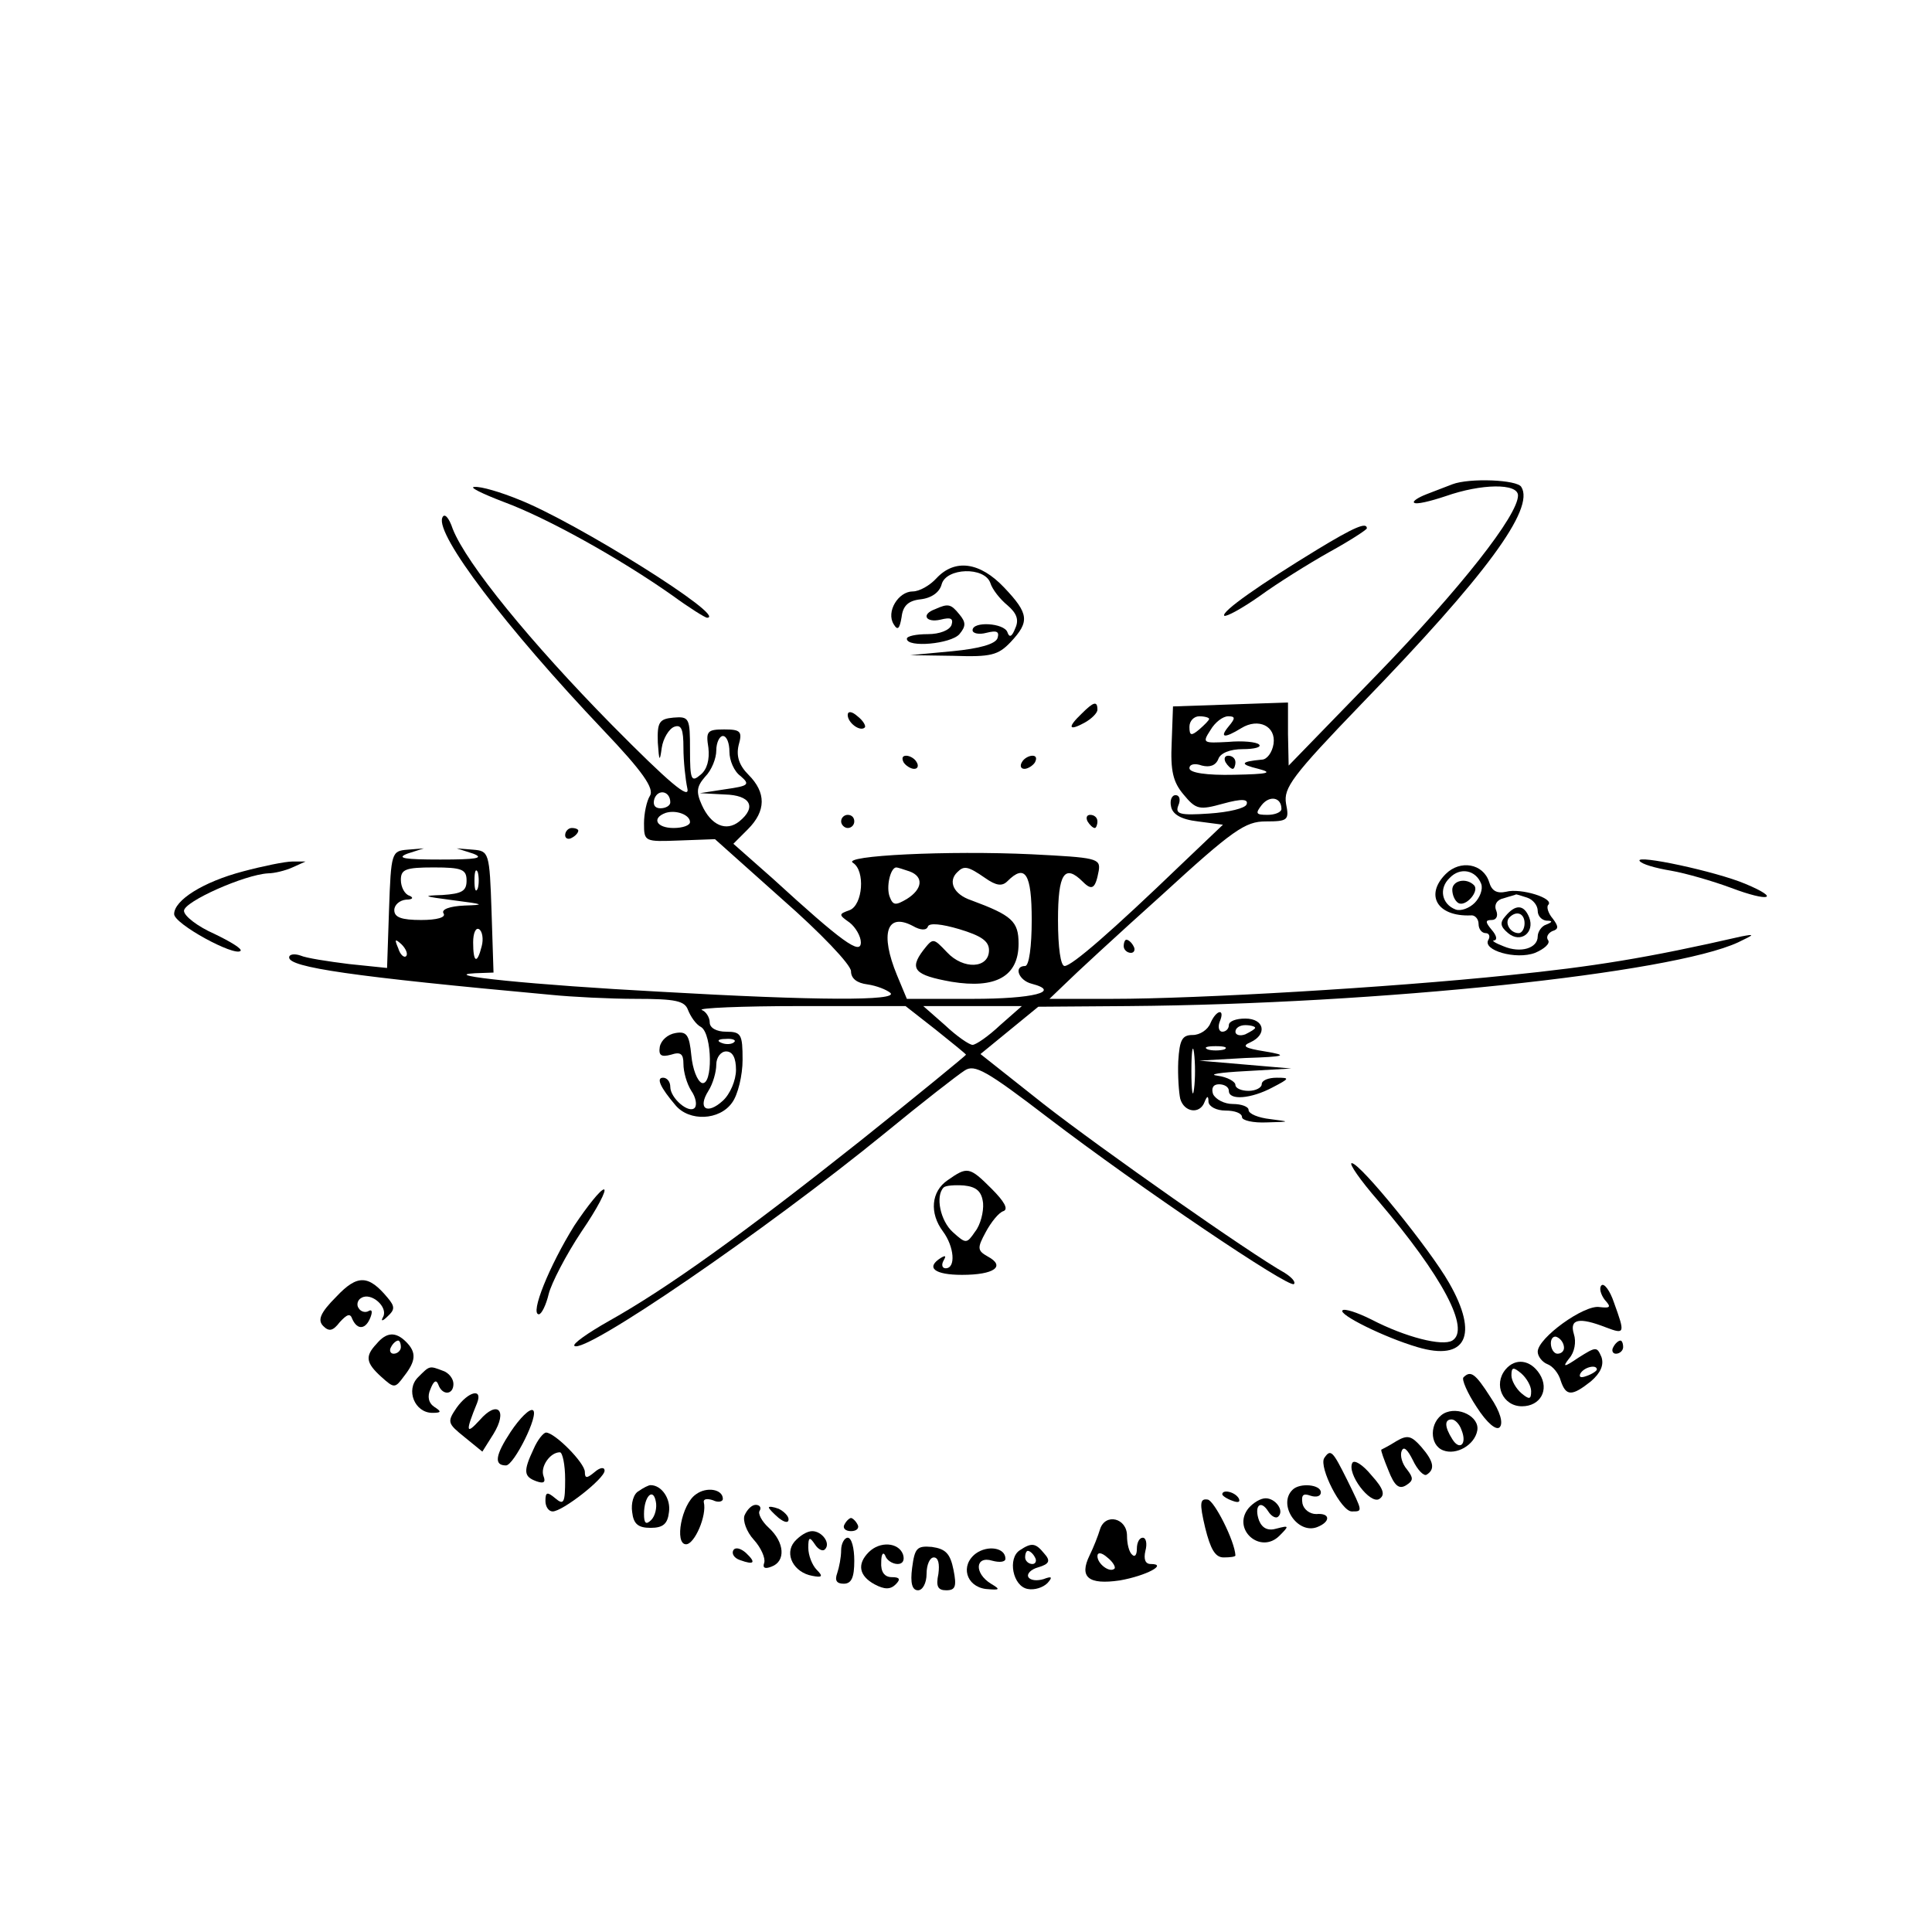 <?xml version="1.0" standalone="no"?>
<!DOCTYPE svg PUBLIC "-//W3C//DTD SVG 20010904//EN"
 "http://www.w3.org/TR/2001/REC-SVG-20010904/DTD/svg10.dtd">
<svg version="1.0" xmlns="http://www.w3.org/2000/svg"
 width="294pt" height="294pt" viewBox="0 0 294 294"
 preserveAspectRatio="xMidYMid meet">

<g transform="translate(0,294) scale(0.1,-0.1)"
fill="#000000" stroke="none">
<path d="M2210 2203 c-8 -3 -26 -10 -39 -15 -13 -5 -22 -11 -19 -13 3 -3 24 2
48 10 54 19 110 20 110 1 0 -30 -87 -141 -215 -273 l-134 -138 -1 48 0 48 -87
-3 -88 -3 -2 -55 c-2 -43 2 -60 18 -79 19 -23 24 -24 60 -14 29 8 39 7 36 -1
-2 -6 -27 -12 -57 -14 -44 -3 -52 -1 -47 12 4 9 2 16 -4 16 -6 0 -9 -8 -7 -17
2 -12 15 -20 41 -23 l38 -5 -63 -60 c-106 -102 -167 -155 -178 -155 -6 0 -10
28 -10 70 0 71 10 86 38 58 14 -14 19 -10 24 17 3 19 -4 20 -102 25 -127 6
-290 -2 -272 -13 19 -12 15 -64 -5 -72 -17 -6 -17 -7 0 -19 9 -7 17 -21 17
-30 0 -20 -28 0 -134 97 l-60 53 22 22 c28 28 28 56 1 83 -14 14 -19 28 -15
45 6 21 3 24 -22 24 -26 0 -28 -3 -24 -28 2 -18 -2 -33 -12 -41 -14 -12 -16
-8 -16 38 0 48 -1 51 -25 49 -22 -2 -25 -7 -24 -38 2 -29 3 -30 6 -8 2 14 11
29 19 32 11 4 14 -4 14 -32 0 -20 3 -48 6 -62 4 -18 -28 9 -115 97 -124 126
-221 245 -242 298 -6 18 -13 25 -16 17 -10 -26 96 -166 245 -323 60 -63 78
-89 71 -100 -5 -8 -9 -27 -9 -42 0 -28 1 -28 54 -26 l54 2 103 -92 c57 -50
104 -99 104 -109 0 -11 9 -18 25 -20 14 -2 29 -8 35 -13 12 -12 -110 -12 -353
2 -188 10 -338 25 -279 28 l28 1 -3 93 c-3 90 -4 92 -28 94 l-25 2 25 -8 c18
-7 4 -9 -50 -9 -54 0 -68 2 -50 9 l25 8 -25 -2 c-24 -2 -25 -4 -28 -91 l-3
-89 -58 6 c-32 4 -65 9 -74 13 -9 3 -17 2 -17 -3 0 -15 94 -29 400 -57 30 -3
88 -6 128 -6 60 0 74 -3 79 -17 4 -10 12 -22 20 -26 17 -11 18 -90 1 -85 -7 3
-14 21 -16 42 -3 31 -7 37 -24 34 -12 -2 -22 -11 -24 -21 -2 -13 2 -16 17 -12
15 5 19 1 19 -14 0 -12 5 -30 12 -41 7 -10 9 -22 5 -26 -9 -9 -37 15 -37 32 0
8 -5 14 -11 14 -11 0 -4 -15 19 -42 21 -25 67 -23 86 4 9 12 16 42 16 65 0 39
-2 43 -25 43 -15 0 -25 6 -25 14 0 8 -6 17 -12 19 -7 3 60 6 149 6 l161 0 46
-36 c25 -20 46 -37 46 -38 0 -1 -73 -61 -162 -132 -179 -142 -292 -223 -381
-273 -32 -18 -56 -35 -53 -38 14 -14 289 174 473 324 56 46 110 88 121 95 15
10 33 0 127 -72 139 -106 367 -260 374 -253 3 3 -3 10 -14 17 -52 29 -280 189
-367 257 l-96 76 44 36 44 36 137 1 c383 3 827 50 928 97 25 12 26 13 5 9
-144 -33 -226 -46 -354 -59 -183 -19 -474 -36 -603 -36 l-96 0 24 23 c13 13
79 74 147 135 108 99 127 112 158 112 34 0 36 2 31 27 -4 24 9 42 115 152 189
195 264 297 243 330 -6 11 -79 14 -105 4z m-370 -357 c0 -2 -7 -9 -15 -16 -12
-10 -15 -10 -15 4 0 9 7 16 15 16 8 0 15 -2 15 -4z m30 -11 c-15 -18 -7 -19
19 -3 26 16 53 3 49 -24 -2 -13 -10 -24 -18 -24 -33 -3 -34 -7 -5 -14 23 -6
15 -8 -37 -9 -42 -1 -68 3 -68 10 0 6 8 8 19 4 12 -3 21 0 25 10 3 9 18 15 37
15 18 0 29 3 25 7 -4 4 -25 6 -47 4 -38 -2 -40 -2 -27 18 7 12 19 21 27 21 11
0 11 -3 1 -15z m-760 -39 c0 -13 7 -30 17 -37 15 -13 12 -15 -23 -20 l-39 -6
38 -2 c39 -1 49 -19 22 -41 -20 -16 -43 -6 -57 25 -9 20 -8 28 5 43 10 10 17
28 17 40 0 12 5 22 10 22 6 0 10 -11 10 -24z m-90 -77 c0 -5 -7 -9 -15 -9 -9
0 -12 6 -9 15 6 15 24 11 24 -6z m930 -10 c0 -5 -10 -9 -21 -9 -18 0 -19 2 -9
15 12 15 30 12 30 -6z m-900 -20 c0 -5 -11 -9 -25 -9 -26 0 -34 15 -12 23 16
5 37 -3 37 -14z m-340 -89 c0 -16 -7 -20 -37 -22 -32 -1 -29 -2 17 -8 47 -6
49 -7 17 -8 -23 -1 -36 -6 -32 -12 4 -6 -10 -10 -34 -10 -30 0 -41 4 -41 15 0
8 8 15 18 16 10 0 12 3 5 6 -7 2 -13 13 -13 24 0 16 7 19 50 19 43 0 50 -3 50
-20z m17 -12 c-3 -7 -5 -2 -5 12 0 14 2 19 5 13 2 -7 2 -19 0 -25z m657 26
c22 -8 20 -27 -4 -42 -17 -10 -21 -10 -26 3 -6 15 1 45 10 45 2 0 11 -3 20 -6z
m115 -10 c17 -12 26 -13 34 -5 27 27 37 12 37 -59 0 -40 -4 -70 -10 -70 -18 0
-10 -22 10 -27 46 -12 2 -23 -90 -23 l-100 0 -15 36 c-26 63 -16 96 24 75 12
-7 21 -7 23 -1 2 6 21 4 48 -4 33 -10 45 -18 45 -32 0 -28 -39 -30 -64 -3 -21
22 -21 22 -36 3 -22 -29 -13 -38 43 -48 67 -11 102 8 102 58 0 34 -10 43 -72
66 -27 9 -36 29 -21 43 10 10 16 9 42 -9z m-766 -104 c-7 -28 -13 -25 -13 6 0
14 4 23 9 20 5 -3 7 -15 4 -26z m-115 -15 c-3 -3 -9 2 -12 12 -6 14 -5 15 5 6
7 -7 10 -15 7 -18z m904 -105 c-18 -17 -37 -30 -42 -30 -5 0 -24 13 -42 30
l-33 29 75 0 75 0 -33 -29z m-405 -26 c-3 -3 -12 -4 -19 -1 -8 3 -5 6 6 6 11
1 17 -2 13 -5z m3 -42 c0 -16 -9 -37 -20 -47 -24 -22 -39 -12 -22 15 7 11 12
29 12 40 0 11 7 20 15 20 10 0 15 -10 15 -28z"/>
<path d="M1865 1780 c3 -5 8 -10 11 -10 2 0 4 5 4 10 0 6 -5 10 -11 10 -5 0
-7 -4 -4 -10z"/>
<path d="M767 2176 c65 -24 175 -85 256 -142 26 -19 50 -34 53 -34 33 0 -200
146 -287 180 -27 11 -57 20 -67 19 -9 0 11 -10 45 -23z"/>
<path d="M2005 2104 c-87 -53 -147 -95 -142 -101 3 -2 27 11 54 30 26 19 74
49 106 67 31 17 57 34 57 36 0 10 -19 2 -75 -32z"/>
<path d="M1425 2060 c-10 -11 -26 -20 -36 -20 -22 0 -41 -31 -29 -50 6 -10 9
-7 12 11 2 17 10 25 29 27 17 2 29 11 32 23 7 25 65 27 74 2 3 -10 15 -25 26
-34 14 -12 18 -22 12 -35 -5 -13 -9 -15 -12 -6 -5 14 -53 17 -53 3 0 -5 10 -7
21 -4 16 4 20 2 17 -8 -3 -9 -27 -16 -69 -20 l-64 -6 66 -1 c57 -2 68 1 87 21
29 31 28 43 -10 83 -37 39 -75 44 -103 14z"/>
<path d="M1423 2013 c-22 -8 -14 -21 8 -16 16 4 20 2 17 -8 -3 -8 -18 -14 -36
-14 -18 0 -32 -3 -32 -7 0 -14 67 -8 80 7 10 12 10 18 0 30 -13 16 -17 17 -37
8z"/>
<path d="M1646 1854 c-22 -21 -20 -27 4 -14 11 6 20 15 20 20 0 14 -6 12 -24
-6z"/>
<path d="M1290 1852 c0 -12 19 -26 26 -19 2 2 -2 10 -11 17 -9 8 -15 8 -15 2z"/>
<path d="M1375 1780 c3 -5 11 -10 16 -10 6 0 7 5 4 10 -3 6 -11 10 -16 10 -6
0 -7 -4 -4 -10z"/>
<path d="M1555 1780 c-3 -5 -2 -10 4 -10 5 0 13 5 16 10 3 6 2 10 -4 10 -5 0
-13 -4 -16 -10z"/>
<path d="M1280 1690 c0 -5 5 -10 10 -10 6 0 10 5 10 10 0 6 -4 10 -10 10 -5 0
-10 -4 -10 -10z"/>
<path d="M1655 1690 c3 -5 8 -10 11 -10 2 0 4 5 4 10 0 6 -5 10 -11 10 -5 0
-7 -4 -4 -10z"/>
<path d="M860 1669 c0 -5 5 -7 10 -4 6 3 10 8 10 11 0 2 -4 4 -10 4 -5 0 -10
-5 -10 -11z"/>
<path d="M2495 1630 c3 -5 24 -11 48 -15 23 -4 64 -16 91 -26 58 -22 77 -17
22 6 -45 19 -167 45 -161 35z"/>
<path d="M370 1614 c-61 -16 -105 -44 -105 -65 0 -15 92 -65 101 -56 3 3 -15
14 -40 26 -25 11 -46 27 -46 35 0 14 92 55 128 57 9 0 26 4 37 9 l20 9 -20 0
c-11 0 -45 -7 -75 -15z"/>
<path d="M2200 1610 c-32 -32 -13 -65 38 -63 6 1 12 -5 12 -13 0 -8 5 -14 11
-14 5 0 7 -5 4 -10 -10 -16 42 -31 71 -20 14 6 23 14 20 19 -4 5 0 11 6 14 10
3 10 7 1 19 -7 8 -10 18 -7 21 10 10 -42 26 -64 20 -14 -3 -22 1 -26 15 -9 28
-44 34 -66 12z m54 -15 c3 -8 -2 -21 -10 -29 -8 -8 -21 -13 -29 -10 -21 8 -26
32 -9 48 16 17 40 12 48 -9z m70 -21 c9 -3 16 -12 16 -20 0 -8 6 -14 13 -15
10 0 10 -2 0 -6 -7 -2 -13 -11 -13 -18 0 -18 -26 -26 -52 -15 -13 5 -19 9 -14
9 5 1 3 8 -4 16 -10 12 -10 15 0 15 7 0 10 6 7 14 -4 9 1 17 11 19 9 3 18 5
19 6 1 0 8 -2 17 -5z"/>
<path d="M2210 1586 c0 -8 4 -17 9 -20 11 -7 33 18 24 27 -12 12 -33 7 -33 -7z"/>
<path d="M2291 1546 c-9 -10 -8 -16 4 -26 19 -16 41 1 32 24 -8 20 -21 20 -36
2z m29 -11 c0 -8 -4 -15 -9 -15 -13 0 -22 16 -14 24 11 11 23 6 23 -9z"/>
<path d="M1710 1500 c0 -5 5 -10 11 -10 5 0 7 5 4 10 -3 6 -8 10 -11 10 -2 0
-4 -4 -4 -10z"/>
<path d="M1842 1383 c-4 -10 -16 -18 -27 -18 -16 0 -20 -7 -22 -40 -1 -22 1
-48 3 -57 6 -21 30 -24 37 -5 4 10 6 10 6 0 1 -7 12 -13 26 -13 14 0 25 -4 25
-10 0 -5 17 -9 38 -8 36 1 36 1 5 5 -18 2 -33 8 -33 14 0 5 -11 9 -24 9 -13 0
-26 7 -30 15 -3 9 0 15 9 15 8 0 15 -4 15 -10 0 -15 34 -12 66 5 27 14 27 15
7 15 -13 0 -23 -4 -23 -10 0 -5 -9 -10 -20 -10 -11 0 -20 4 -20 9 0 5 -12 12
-27 14 -16 2 4 5 42 7 l70 4 -70 6 -70 6 70 4 c62 2 66 4 30 10 -31 5 -36 8
-22 14 26 12 21 36 -8 36 -14 0 -25 -4 -25 -10 0 -5 -4 -10 -10 -10 -5 0 -7 7
-4 15 9 21 -5 19 -14 -2z m68 -7 c0 -2 -7 -6 -15 -10 -8 -3 -15 -1 -15 4 0 6
7 10 15 10 8 0 15 -2 15 -4z m-93 -93 c-2 -16 -4 -3 -4 27 0 30 2 43 4 28 2
-16 2 -40 0 -55z m46 60 c-7 -2 -19 -2 -25 0 -7 3 -2 5 12 5 14 0 19 -2 13 -5z"/>
<path d="M2097 1113 c98 -115 141 -196 113 -213 -15 -9 -71 5 -123 32 -22 11
-41 17 -44 14 -7 -6 63 -41 114 -56 74 -22 94 18 48 98 -29 51 -135 182 -148
182 -5 0 13 -26 40 -57z"/>
<path d="M1442 1144 c-25 -17 -28 -50 -7 -78 17 -23 20 -56 4 -56 -5 0 -7 5
-3 12 4 7 3 8 -4 4 -24 -15 -10 -26 32 -26 49 0 67 13 39 28 -16 9 -16 13 -3
37 8 15 20 30 27 32 8 3 1 15 -18 34 -34 34 -37 34 -67 13z m54 -35 c1 -13 -4
-33 -12 -43 -13 -19 -14 -19 -34 -1 -19 17 -27 55 -14 68 3 3 17 4 31 3 19 -2
27 -9 29 -27z"/>
<path d="M874 1075 c-38 -61 -68 -135 -54 -135 4 0 11 14 15 31 4 16 26 59 50
95 24 35 39 64 34 64 -5 0 -25 -25 -45 -55z"/>
<path d="M512 967 c-25 -25 -29 -36 -20 -45 9 -9 15 -7 25 6 11 12 16 14 19 5
8 -18 21 -16 28 3 3 8 2 12 -3 9 -5 -3 -12 -1 -15 4 -4 5 -2 13 4 16 15 9 41
-14 33 -29 -4 -7 -1 -7 7 1 11 10 11 15 0 28 -29 35 -46 36 -78 2z"/>
<path d="M2437 984 c-4 -4 -1 -14 5 -22 10 -11 9 -13 -8 -11 -23 4 -94 -47
-94 -68 0 -7 7 -16 15 -19 8 -3 17 -14 20 -25 8 -24 17 -24 46 -1 15 13 20 25
16 37 -7 16 -8 16 -35 -1 -22 -15 -25 -15 -14 -1 8 9 11 25 7 37 -7 23 8 26
49 10 29 -11 29 -9 12 38 -6 18 -15 30 -19 26z m-57 -95 c0 -5 -4 -9 -10 -9
-5 0 -10 7 -10 16 0 8 5 12 10 9 6 -3 10 -10 10 -16z m50 -33 c0 -2 -7 -7 -16
-10 -8 -3 -12 -2 -9 4 6 10 25 14 25 6z"/>
<path d="M573 895 c-18 -19 -16 -29 7 -50 20 -18 21 -18 35 1 18 23 19 36 3
52 -16 16 -30 15 -45 -3z m37 -5 c0 -5 -5 -10 -11 -10 -5 0 -7 5 -4 10 3 6 8
10 11 10 2 0 4 -4 4 -10z"/>
<path d="M2455 890 c-3 -5 -1 -10 4 -10 6 0 11 5 11 10 0 6 -2 10 -4 10 -3 0
-8 -4 -11 -10z"/>
<path d="M2291 856 c-19 -23 -4 -56 25 -56 28 0 42 25 27 49 -14 22 -37 25
-52 7z m39 -33 c0 -13 -3 -13 -15 -3 -8 7 -15 19 -15 27 0 13 3 13 15 3 8 -7
15 -19 15 -27z"/>
<path d="M636 844 c-19 -19 -5 -54 22 -54 14 0 14 2 3 9 -9 6 -11 16 -6 27 5
13 9 15 12 7 6 -17 23 -16 23 1 0 8 -7 17 -16 20 -21 8 -20 8 -38 -10z"/>
<path d="M2227 844 c-3 -3 6 -24 20 -45 16 -25 30 -36 35 -31 6 6 1 24 -14 46
-23 36 -30 41 -41 30z"/>
<path d="M695 798 c-15 -22 -14 -24 12 -45 l27 -22 17 27 c22 36 6 52 -21 21
-21 -23 -22 -18 -4 26 9 23 -13 18 -31 -7z"/>
<path d="M777 761 c-23 -35 -26 -51 -7 -51 12 0 51 78 41 84 -5 3 -20 -12 -34
-33z"/>
<path d="M2197 789 c-22 -13 -22 -48 -1 -56 20 -8 48 8 52 30 4 21 -29 38 -51
26z m27 -25 c9 -22 -3 -32 -14 -14 -12 19 -12 30 -1 30 5 0 12 -7 15 -16z"/>
<path d="M812 735 c-16 -34 -15 -42 4 -49 11 -4 15 -2 11 8 -5 14 10 36 25 36
4 0 8 -19 8 -41 0 -36 -2 -40 -15 -29 -12 10 -15 10 -15 -4 0 -9 5 -16 11 -16
15 0 79 50 79 62 0 6 -7 5 -15 -2 -12 -10 -15 -10 -15 0 0 14 -46 60 -59 60
-4 0 -13 -11 -19 -25z"/>
<path d="M2125 747 c-11 -7 -21 -12 -23 -13 -1 -1 4 -15 11 -32 9 -23 16 -29
27 -22 11 7 11 11 1 24 -7 8 -11 21 -8 28 3 8 9 2 17 -14 7 -15 17 -25 21 -22
13 8 11 20 -8 42 -15 17 -21 19 -38 9z"/>
<path d="M2015 721 c-8 -14 26 -81 42 -81 17 0 17 -1 -7 48 -22 44 -25 48 -35
33z"/>
<path d="M2058 714 c-9 -16 27 -64 41 -55 9 6 7 15 -12 36 -13 16 -26 24 -29
19z"/>
<path d="M972 671 c-8 -4 -12 -19 -10 -32 2 -18 9 -24 28 -24 19 0 26 6 28 24
3 20 -11 41 -28 41 -3 0 -11 -4 -18 -9z m19 -44 c-8 -8 -11 -5 -11 9 0 27 14
41 18 19 2 -9 -1 -22 -7 -28z"/>
<path d="M1059 666 c-22 -15 -33 -76 -15 -76 13 0 32 44 27 64 -1 5 5 6 14 3
8 -4 15 -2 15 2 0 15 -25 19 -41 7z"/>
<path d="M1967 673 c-23 -22 7 -68 37 -57 21 8 21 22 -1 20 -10 0 -19 7 -21
16 -2 13 1 16 12 12 9 -3 16 -1 16 5 0 12 -32 15 -43 4z"/>
<path d="M1860 666 c0 -2 7 -7 16 -10 8 -3 12 -2 9 4 -6 10 -25 14 -25 6z"/>
<path d="M1834 615 c8 -32 15 -45 28 -45 10 0 18 1 18 3 -1 22 -32 83 -42 85
-12 2 -13 -5 -4 -43z"/>
<path d="M1900 645 c-26 -32 18 -71 47 -42 15 15 15 16 -4 11 -13 -4 -22 0
-27 12 -8 22 2 33 14 14 5 -8 12 -11 15 -8 10 9 -4 28 -19 28 -8 0 -19 -7 -26
-15z"/>
<path d="M1133 634 c-3 -8 3 -25 14 -37 11 -12 18 -28 16 -35 -3 -8 1 -10 11
-6 22 8 20 37 -4 59 -11 10 -17 22 -14 26 3 5 0 9 -6 9 -6 0 -13 -7 -17 -16z"/>
<path d="M1170 646 c0 -2 7 -9 15 -16 9 -7 15 -8 15 -2 0 5 -7 12 -15 16 -8 3
-15 4 -15 2z"/>
<path d="M1285 620 c-3 -5 1 -10 10 -10 9 0 13 5 10 10 -3 6 -8 10 -10 10 -2
0 -7 -4 -10 -10z"/>
<path d="M1674 613 c-3 -10 -10 -28 -16 -40 -16 -33 -2 -45 46 -38 40 7 74 25
47 25 -8 0 -11 7 -8 20 3 11 1 20 -4 20 -5 0 -9 -7 -9 -17 0 -9 -3 -13 -7 -9
-5 4 -8 17 -8 29 0 27 -33 35 -41 10z m22 -60 c-7 -7 -26 7 -26 19 0 6 6 6 15
-2 9 -7 13 -15 11 -17z"/>
<path d="M1209 594 c-16 -19 -1 -47 27 -52 15 -3 17 -1 7 9 -7 7 -13 22 -13
34 0 16 2 17 10 5 5 -8 12 -11 15 -8 10 9 -4 28 -19 28 -8 0 -19 -7 -27 -16z"/>
<path d="M1280 581 c0 -11 -3 -26 -6 -35 -4 -11 -1 -16 10 -16 12 0 16 10 16
35 0 19 -4 35 -10 35 -5 0 -10 -9 -10 -19z"/>
<path d="M1116 581 c-3 -5 1 -12 10 -15 22 -8 25 -4 9 11 -8 7 -16 9 -19 4z"/>
<path d="M1322 578 c-18 -18 -15 -36 9 -49 15 -8 24 -8 32 0 8 8 6 11 -6 11
-11 0 -17 8 -16 23 0 12 3 16 6 10 2 -7 11 -13 19 -13 8 0 11 6 8 15 -7 18
-35 20 -52 3z"/>
<path d="M1388 554 c-3 -23 0 -34 9 -34 7 0 13 11 13 25 0 14 5 25 11 25 7 0
9 -10 7 -25 -4 -19 -1 -25 12 -25 14 0 16 6 11 31 -5 25 -12 32 -33 35 -23 2
-26 -2 -30 -32z"/>
<path d="M1485 576 c-24 -18 -15 -50 15 -54 22 -2 23 -1 8 8 -26 16 -24 43 2
35 11 -3 20 -2 20 3 0 17 -27 21 -45 8z"/>
<path d="M1552 581 c-19 -12 -11 -55 12 -59 10 -2 23 2 30 9 8 9 7 11 -6 6
-10 -3 -20 -2 -23 3 -3 5 4 12 15 15 17 5 19 10 9 21 -13 16 -19 17 -37 5z
m23 -11 c3 -5 1 -10 -4 -10 -6 0 -11 5 -11 10 0 6 2 10 4 10 3 0 8 -4 11 -10z"/>
</g>
</svg>
